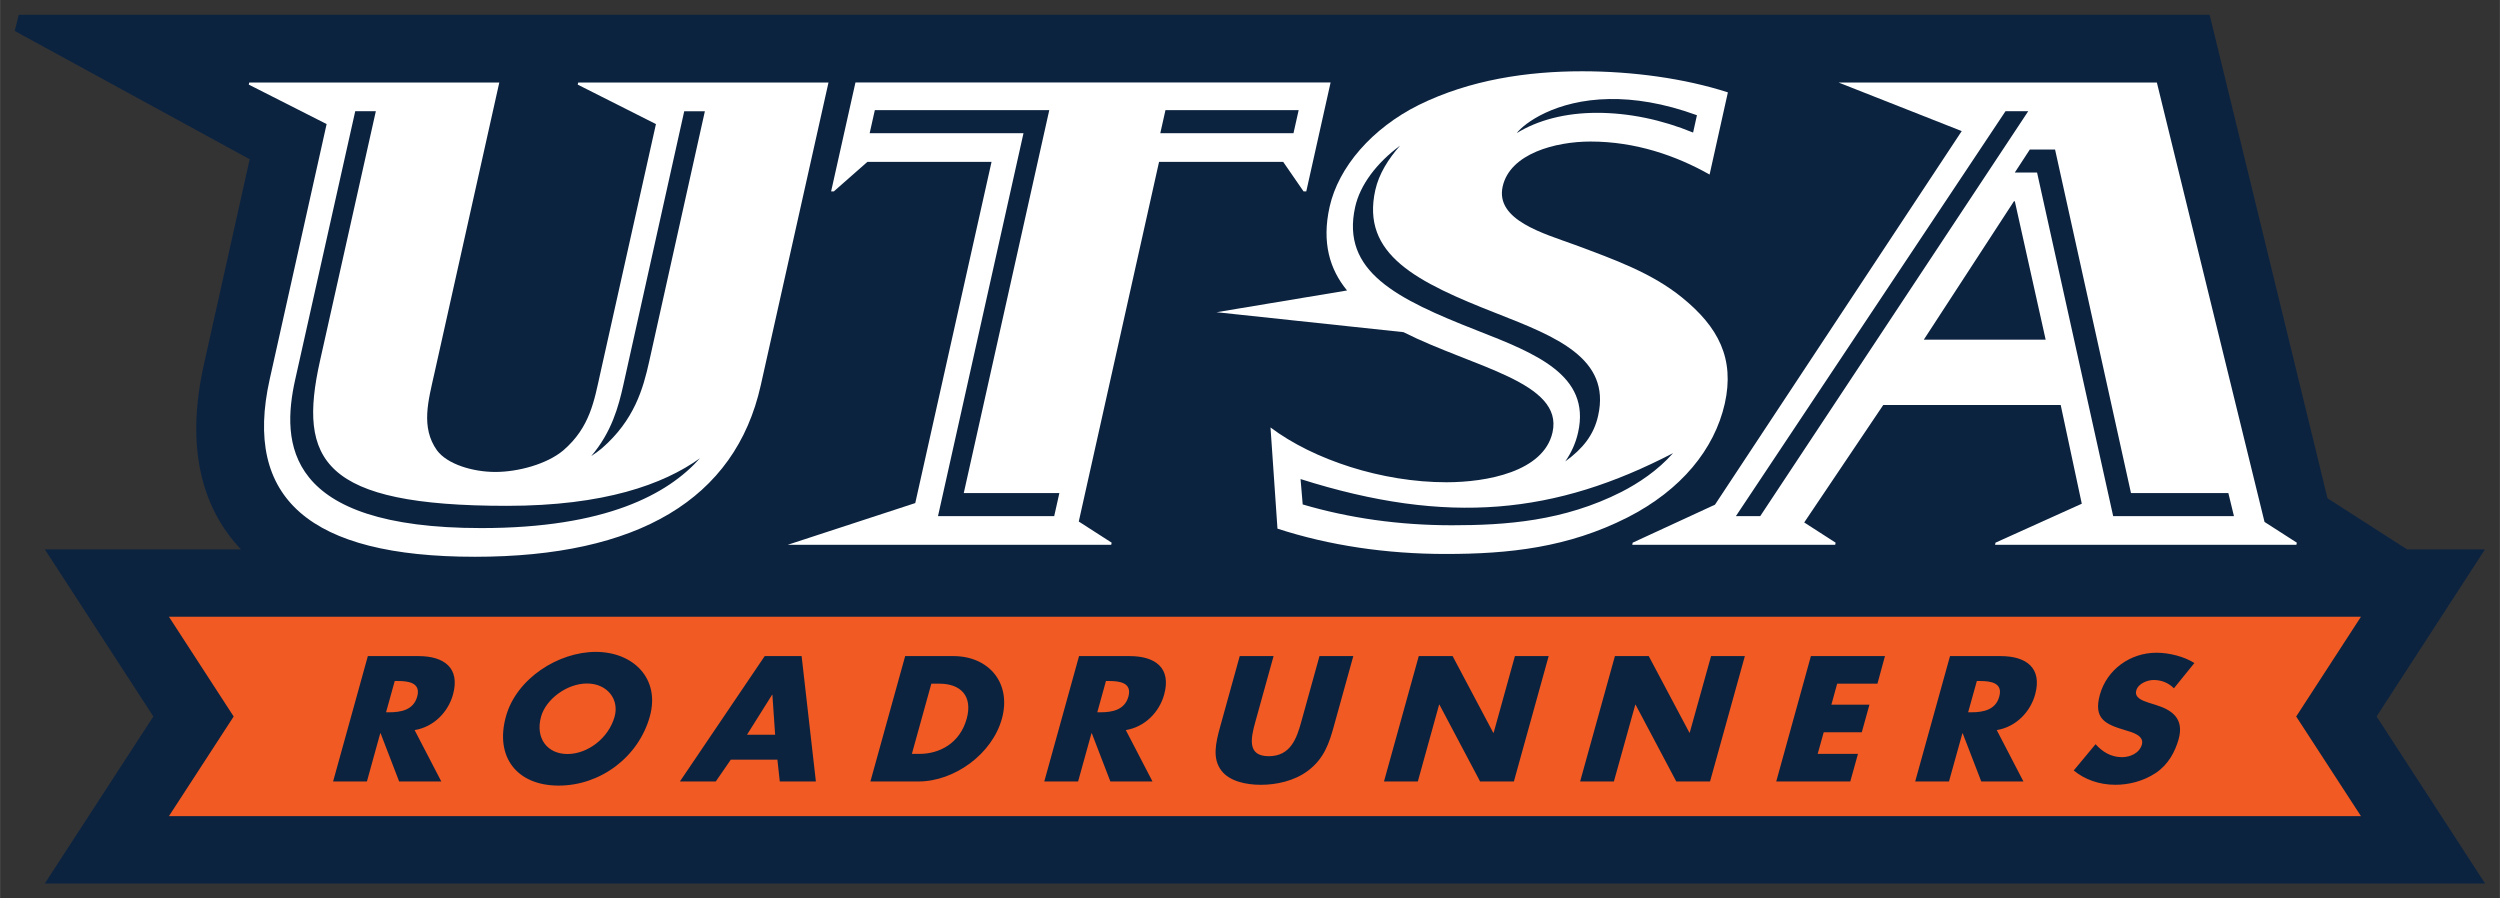 <?xml version="1.0" encoding="UTF-8" standalone="no"?>
<svg xmlns:rdf="http://www.w3.org/1999/02/22-rdf-syntax-ns#" xmlns="http://www.w3.org/2000/svg" xml:space="preserve" height="60.898" width="169.5" version="1.1" xmlns:cc="http://creativecommons.org/ns#" xmlns:dc="http://purl.org/dc/elements/1.1/" viewBox="0 0 169.494 60.899"><rect x="0" y="0" width="169.494" height="60.899" fill="#333333" stroke="none"/><g transform="translate(.993 1.005)"><path d="m0.275 0-0.273 1.094 15.93 8.699-3.106 13.924c-1.247 5.585-0.164 9.692 2.514 12.527h-13.295l7.356 11.328-7.361 11.326h165.46l-7.359-11.326 7.35-11.328h-5.281l-5.398-3.467-7.99-32.777h-148.54z" fill="#0C2340" transform="translate(-.002)"/><path fill="#fff" d="m135.55 12.641-6.11 9.382h8.26l-2.09-9.382h-0.06zm-11.89-8.051h21.58l7.3 29.793 2.19 1.406-0.03 0.145h-20.43l0.03-0.145 5.85-2.641-1.43-6.695h-12.03l-5.36 7.965 2.13 1.371-0.03 0.145h-13.76l0.03-0.145 5.58-2.576 16.73-25.33-8.35-3.293zm-107.76 0h16.955l-4.401 19.724c-0.411 1.848-0.936 3.65 0.174 5.213 0.699 0.948 2.439 1.467 3.959 1.467s3.49-0.519 4.613-1.467c1.809-1.563 2.09-3.365 2.502-5.213l3.774-16.906-5.303-2.676 0.031-0.143h16.971l-4.592 20.529c-1.73 7.75-8.376 11.627-19.375 11.627-11.244 0-15.717-3.978-13.92-12.033l3.86-17.305-5.278-2.676 0.03-0.143zm41.103-0.002h32.215l-1.649 7.385h-0.183l-1.381-2.002h-8.418l-5.443 24.384 2.23 1.434-0.031 0.145h-21.936l8.651-2.83 5.172-23.133-8.418-0-2.276 2.002h-0.183l1.65-7.385zm49.272-0.76c3.4 0 6.93 0.477 9.88 1.43l-1.24 5.572c-2.27-1.285-5.03-2.238-8.07-2.238-2.37 0-5.46 0.81-5.96 3.049-0.51 2.286 2.81 3.19 4.89 3.953 2.69 1 5.22 1.906 7.27 3.572 2.47 2 3.58 4.145 2.9 7.193-0.7 3.095-2.95 5.858-6.59 7.717-4.04 2.048-8.03 2.479-12.338 2.479-4.009 0-7.891-0.573-11.401-1.717l-0.472-6.861c2.912 2.192 7.554 3.716 11.927 3.716 2.733 0 6.594-0.714 7.194-3.382 0.76-3.404-5.372-4.405-10.106-6.795l-12.675-1.352 8.849-1.475c-1.167-1.422-1.725-3.236-1.182-5.668 0.605-2.715 2.893-5.335 6.04-6.906 3.48-1.715 7.374-2.287 11.084-2.287z"/><path fill="#F15A22" d="m10.457 40.812 4.389 6.762-4.389 6.754h148.62l-4.39-6.754 4.39-6.762h-148.62z"/><path d="m108.12 5.709c-3.66 0.059-5.779 1.649-6.279 2.311 1.42-0.877 3.289-1.375 5.439-1.375 2.17 0 4.39 0.463 6.519 1.338l0.26-1.176c-2.29-0.835-4.269-1.125-5.939-1.098zm-49.801 0.754-0.35 1.562h10.43l-5.797 25.963h7.879l0.35-1.562h-6.482l5.797-25.963h-11.826zm19.705 0-0.35 1.562h9.031l0.35-1.562h-9.031zm-54.934 0.072-4.067 18.178c-0.967 4.33-0.711 10.086 12.613 10.086 8.445 0 12.659-2.296 14.828-4.736-2.475 1.776-6.503 3.228-13.094 3.228-12.519 0-14.176-3.081-12.67-9.826l3.787-16.93h-1.398zm111.89 0-18.279 27.453h1.65l18.17-27.453h-1.541zm-89.584 0.002-4.125 18.545c-0.33 1.481-0.792 3.203-2.178 4.834 0.249-0.16 0.489-0.334 0.717-0.525 2.213-1.917 2.805-4.071 3.207-5.871l3.779-16.982h-1.4zm48.533 2.334c-1.589 1.171-2.71 2.665-3.041 4.15-0.98 4.384 2.809 6.239 8.266 8.381 3.968 1.555 7.718 3.027 6.848 6.91-0.16 0.724-0.461 1.379-0.871 1.969 1.18-0.859 1.94-1.784 2.231-3.111 0.87-3.885-2.88-5.353-6.84-6.91-5.463-2.14-9.248-3.995-8.27-8.379 0.244-1.089 0.875-2.102 1.678-3.01zm42.701 0.26-1.02 1.562h1.51l5.16 23.295h8.189l-0.379-1.562h-6.602l-5.148-23.295h-1.711zm-24.19 20.586c-7.94 4.126-15.23 4.935-25.256 1.758l0.145 1.721c3.133 0.923 6.523 1.412 10.119 1.412 3.653 0 7.572-0.275 11.492-2.26 1.14-0.585 2.45-1.44 3.5-2.631zm-73.042 13.476c-2.538 0-5.378 1.805-6.09 4.375-0.764 2.752 0.745 4.691 3.578 4.691 2.831 0 5.416-1.939 6.178-4.691 0.714-2.57-1.126-4.375-3.666-4.375zm105.82 0.057c-1.77 0-3.362 1.129-3.842 2.853-0.45 1.646 0.4 2.007 1.73 2.402 0.45 0.135 1.291 0.351 1.121 0.971-0.17 0.597-0.812 0.855-1.352 0.855-0.78 0-1.349-0.394-1.789-0.879l-1.48 1.781c0.73 0.609 1.72 0.971 2.83 0.971 0.89 0 1.881-0.237 2.731-0.801 0.86-0.575 1.311-1.444 1.551-2.289 0.38-1.376-0.411-1.973-1.541-2.322l-0.539-0.17c-0.36-0.124-0.931-0.316-0.791-0.812 0.13-0.473 0.76-0.711 1.18-0.711 0.56 0 1.041 0.225 1.371 0.564l1.389-1.715c-0.67-0.426-1.68-0.698-2.57-0.698zm-62.158 0.225-1.324 4.781c-0.303 1.094-0.557 2.177 0.092 3 0.543 0.7 1.632 0.949 2.662 0.949s2.257-0.249 3.189-0.949c1.106-0.823 1.453-1.906 1.756-3l1.326-4.781h-2.293l-1.242 4.479c-0.307 1.105-0.722 2.311-2.197 2.311-1.473 0-1.222-1.206-0.916-2.311l1.242-4.479h-2.295zm12.139 0-2.359 8.504h2.295l1.443-5.209h0.023l2.756 5.209h2.291l2.359-8.504h-2.289l-1.441 5.199h-0.029l-2.756-5.199h-2.293zm13.299 0-2.359 8.504h2.289l1.451-5.209h0.019l2.76 5.209h2.289l2.361-8.504h-2.291l-1.449 5.199h-0.019l-2.76-5.199h-2.291zm-84.553 0.002-2.356 8.502h2.293l0.904-3.269h0.023l1.258 3.269h2.859l-1.81-3.484c1.311-0.215 2.274-1.23 2.6-2.402 0.502-1.816-0.6-2.615-2.344-2.615h-3.428zm26.908 0-5.75 8.502h2.432l1.018-1.477h3.16l0.162 1.477h2.447l-0.967-8.502h-2.502zm9.523 0-2.357 8.502h3.254c2.447 0 4.997-1.86 5.66-4.25 0.663-2.392-0.846-4.252-3.303-4.252h-3.254zm11.789 0-2.357 8.502h2.293l0.906-3.269h0.023l1.258 3.269h2.857l-1.809-3.484c1.311-0.215 2.272-1.23 2.598-2.402 0.503-1.816-0.599-2.615-2.342-2.615h-3.428zm49.621 0-2.35 8.502h5.021l0.52-1.871h-2.731l0.41-1.467h2.58l0.52-1.871h-2.58l0.391-1.422h2.731l0.51-1.871h-5.021zm9.432 0-2.361 8.502h2.291l0.91-3.269h0.019l1.26 3.269h2.859l-1.809-3.484c1.31-0.215 2.27-1.23 2.6-2.402 0.5-1.816-0.6-2.615-2.34-2.615h-3.43zm-105.45 1.691h0.223c0.749 0 1.555 0.134 1.299 1.059-0.256 0.925-1.137 1.06-1.887 1.06h-0.223l0.588-2.119zm48.221 0h0.223c0.749 0 1.555 0.134 1.299 1.059-0.257 0.925-1.138 1.06-1.887 1.06h-0.221l0.586-2.119zm59.047 0h0.221c0.75 0 1.559 0.134 1.299 1.059-0.25 0.925-1.139 1.06-1.879 1.06h-0.23l0.59-2.119zm-94.23 0.168c1.368 0 2.196 1.072 1.871 2.244-0.407 1.466-1.828 2.537-3.197 2.537-1.368 0-2.195-1.071-1.789-2.537 0.325-1.172 1.746-2.244 3.115-2.244zm23.346 0.012h0.539c1.474 0 2.276 0.858 1.855 2.381-0.46 1.656-1.831 2.379-3.199 2.379h-0.516l1.32-4.76zm-10.801 0.756h0.023l0.186 2.707h-1.908l1.699-2.707z" fill="#0C2340" transform="translate(-.002)"/></g></svg>